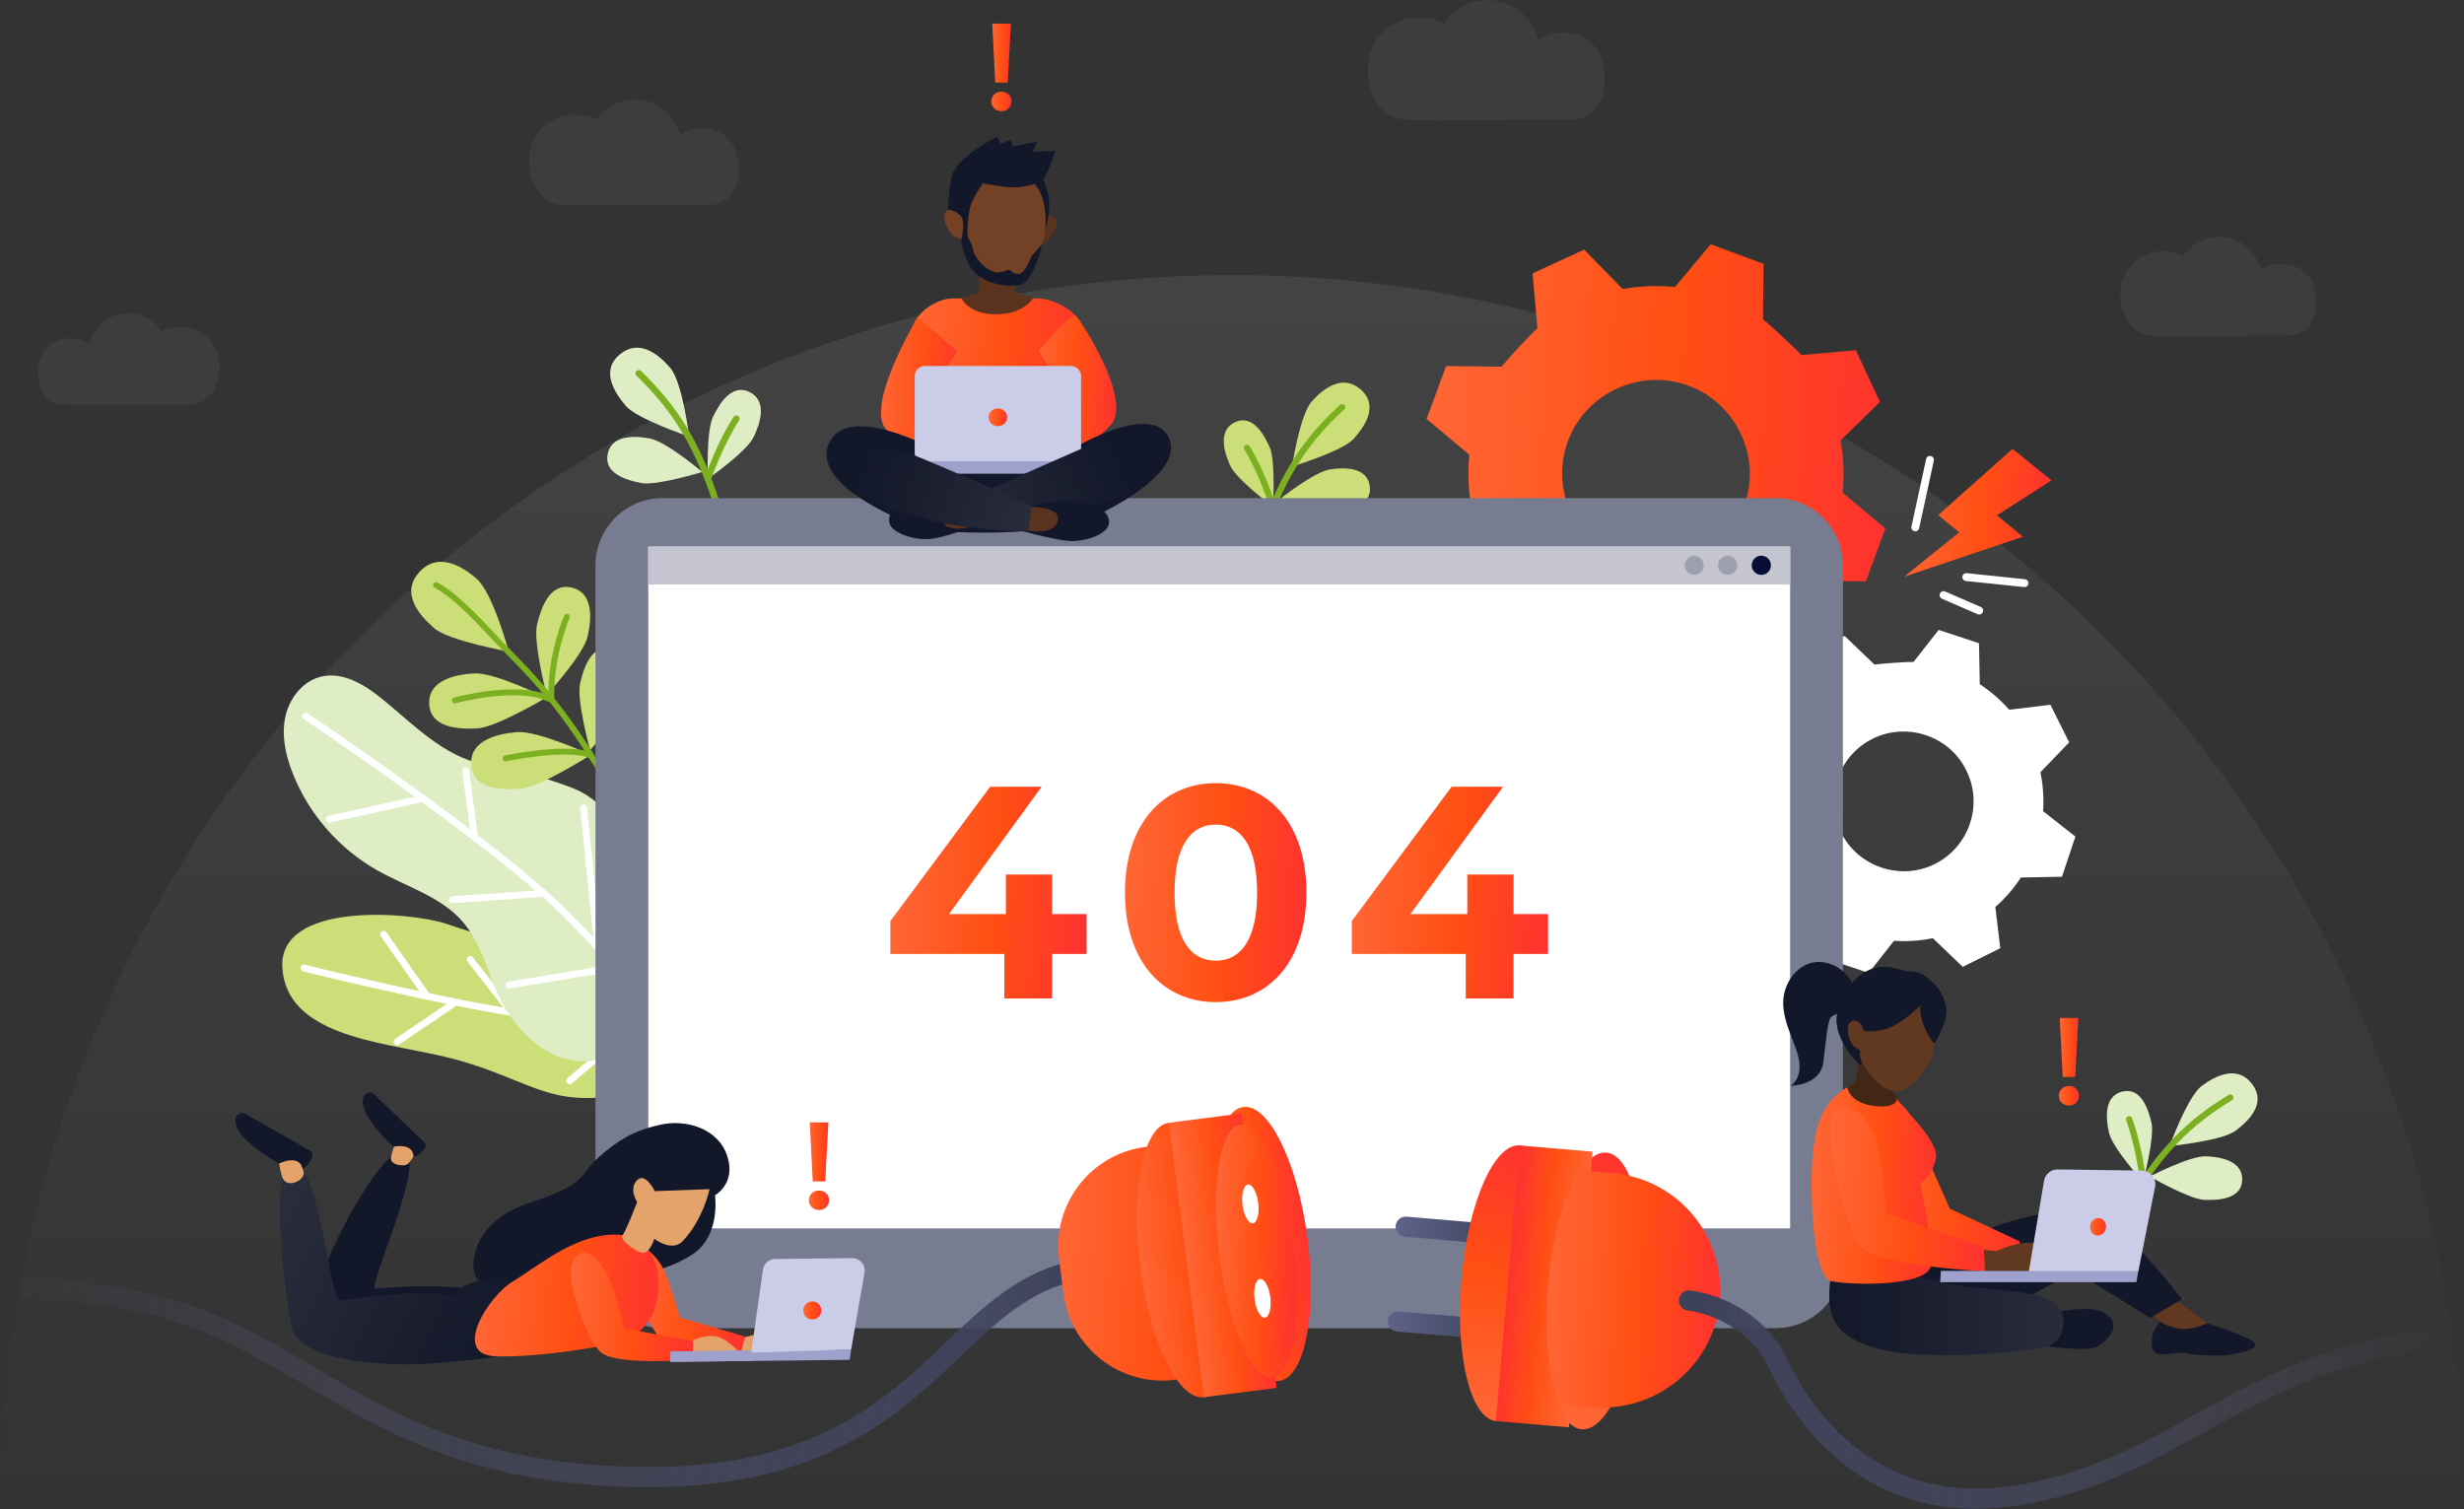 <svg width="1290" height="790" viewBox="0 0 1290 790" fill="none" xmlns="http://www.w3.org/2000/svg">
<rect x="0" y="0" width="1290" height="790" fill="#333333" stroke="none"/>
<path opacity="0.08" d="M1290 789C1290 617.935 1222.04 453.877 1101.08 332.916C980.123 211.955 816.065 144 645 144C473.935 144 309.877 211.955 188.916 332.916C67.955 453.877 2.583e-05 617.935 0 789L645 789H1290Z" fill="url(#paint0_linear_2293_3437)"/>
<path d="M297.938 574.277C277.612 571.673 262.338 559.765 230.06 552.569C197.781 545.373 150.132 541.729 147.822 506.746C145.512 471.762 214.761 477.289 233.801 483.667C248.599 488.621 265.337 494.309 280.938 493.87C297.063 493.414 308.697 486.182 324.717 484.32C345.708 481.877 368.073 488.274 372.576 517.235C377.079 546.195 352.763 561.059 346.014 564.804C336.315 570.214 318.267 576.885 297.938 574.277Z" fill="#CCDE78"/>
<path d="M314.067 537.028C312.152 536.956 310.237 536.879 308.323 536.786C262.419 534.634 159.694 508.773 158.662 508.515C158.425 508.464 158.201 508.365 158.003 508.226C157.805 508.086 157.637 507.907 157.509 507.701C157.381 507.495 157.296 507.265 157.259 507.026C157.222 506.786 157.234 506.541 157.294 506.306C157.353 506.071 157.46 505.85 157.606 505.657C157.753 505.464 157.937 505.303 158.148 505.182C158.358 505.062 158.591 504.985 158.831 504.957C159.072 504.928 159.316 504.948 159.549 505.016C160.577 505.274 262.951 531.042 308.488 533.178C354.142 535.311 399.449 532.118 399.9 532.086C400.137 532.069 400.375 532.098 400.6 532.173C400.825 532.248 401.034 532.366 401.213 532.521C401.393 532.676 401.54 532.865 401.646 533.077C401.753 533.289 401.816 533.52 401.833 533.757C401.851 533.993 401.821 534.231 401.746 534.456C401.672 534.682 401.553 534.89 401.398 535.069C401.243 535.249 401.054 535.396 400.842 535.502C400.63 535.609 400.399 535.673 400.162 535.69C399.727 535.714 357.879 538.673 314.067 537.028Z" fill="white"/>
<path d="M223.076 522.854C222.797 522.845 222.523 522.77 222.278 522.637C222.032 522.503 221.821 522.314 221.661 522.084L199.356 490.125C199.221 489.93 199.124 489.711 199.073 489.479C199.022 489.247 199.018 489.008 199.059 488.774C199.101 488.541 199.188 488.317 199.316 488.118C199.443 487.918 199.609 487.745 199.804 487.609C199.998 487.473 200.218 487.377 200.45 487.326C200.681 487.275 200.921 487.27 201.154 487.312C201.388 487.353 201.611 487.441 201.811 487.568C202.011 487.696 202.184 487.862 202.319 488.057L224.624 520.016C224.898 520.41 225.004 520.895 224.92 521.367C224.836 521.838 224.569 522.257 224.177 522.532C223.855 522.757 223.469 522.871 223.076 522.854Z" fill="white"/>
<path d="M268.025 532.118C267.762 532.109 267.504 532.043 267.27 531.923C267.036 531.803 266.831 531.633 266.67 531.425L244.752 503.432C244.457 503.055 244.323 502.576 244.38 502.1C244.438 501.625 244.682 501.192 245.059 500.896C245.435 500.601 245.914 500.467 246.39 500.524C246.865 500.582 247.299 500.826 247.594 501.203L269.512 529.2C269.658 529.386 269.766 529.6 269.83 529.829C269.893 530.057 269.911 530.296 269.882 530.532C269.853 530.767 269.778 530.995 269.662 531.201C269.545 531.408 269.389 531.589 269.202 531.735C268.868 531.999 268.45 532.135 268.025 532.118Z" fill="white"/>
<path d="M298.206 567.589C297.842 567.575 297.491 567.452 297.199 567.235C296.907 567.019 296.687 566.719 296.568 566.375C296.449 566.031 296.437 565.66 296.533 565.309C296.628 564.958 296.828 564.644 297.105 564.408L333.475 533.489C333.84 533.179 334.313 533.026 334.791 533.065C335.268 533.104 335.711 533.331 336.021 533.696C336.331 534.061 336.483 534.535 336.444 535.012C336.405 535.49 336.178 535.932 335.813 536.242L299.443 567.158C299.1 567.452 298.658 567.606 298.206 567.589Z" fill="white"/>
<path d="M207.823 547.199C207.443 547.185 207.077 547.05 206.778 546.816C206.479 546.581 206.261 546.258 206.156 545.893C206.051 545.528 206.064 545.138 206.193 544.781C206.323 544.423 206.561 544.115 206.876 543.902L236.368 523.874C236.564 523.722 236.788 523.612 237.028 523.55C237.267 523.488 237.517 523.476 237.762 523.515C238.006 523.554 238.24 523.643 238.449 523.776C238.658 523.909 238.837 524.084 238.975 524.289C239.114 524.494 239.208 524.725 239.254 524.969C239.299 525.212 239.294 525.462 239.238 525.704C239.183 525.945 239.078 526.172 238.931 526.371C238.784 526.57 238.598 526.737 238.384 526.861L208.891 546.889C208.577 547.102 208.203 547.211 207.823 547.199Z" fill="white"/>
<path d="M334.872 536.71C334.58 536.698 334.295 536.616 334.042 536.47C333.789 536.325 333.574 536.121 333.416 535.875L306.375 493.664C306.116 493.26 306.029 492.771 306.132 492.303C306.235 491.835 306.519 491.427 306.923 491.169C307.326 490.911 307.816 490.823 308.284 490.926C308.752 491.029 309.16 491.313 309.418 491.717L336.468 533.928C336.645 534.206 336.743 534.527 336.751 534.857C336.759 535.187 336.677 535.512 336.513 535.798C336.35 536.085 336.111 536.321 335.823 536.481C335.535 536.642 335.209 536.721 334.88 536.71H334.872Z" fill="white"/>
<path d="M329.886 447.091C324.79 432.175 314.499 418.231 299.781 412.575C280.507 405.174 272.84 404.368 252.651 400.079C232.193 395.705 216.733 379.588 200.563 366.309C191.292 358.678 179.653 351.393 167.975 354.272C158.264 356.646 151.269 365.877 149.298 375.677C147.327 385.477 149.621 395.685 153.301 404.981C161.843 426.34 177.376 444.171 197.363 455.561C212.782 464.284 231.04 469.356 242.513 482.848C254.369 496.796 256.36 516.84 266.954 531.771C280.834 551.339 303.215 565.352 331.051 547.155C358.887 528.958 352.981 497.167 351.022 488.617C348.228 476.31 334.058 459.31 329.886 447.091Z" fill="url(#paint1_linear_2293_3437)"/>
<path d="M365.901 559.458C365.637 559.449 365.379 559.381 365.144 559.261C364.909 559.14 364.704 558.97 364.542 558.761C364.224 558.358 332.478 517.642 296.011 480.78C259.544 443.918 160.122 377.145 159.122 376.48C158.917 376.351 158.74 376.182 158.602 375.984C158.464 375.786 158.367 375.561 158.316 375.325C158.266 375.088 158.264 374.844 158.31 374.606C158.357 374.369 158.45 374.143 158.585 373.943C158.72 373.742 158.894 373.57 159.097 373.438C159.299 373.306 159.526 373.216 159.764 373.173C160.002 373.131 160.247 373.136 160.482 373.19C160.718 373.243 160.941 373.343 161.137 373.484C162.141 374.154 261.943 441.173 298.603 478.249C335.263 515.324 367.082 556.144 367.4 556.552C367.61 556.823 367.738 557.149 367.77 557.491C367.801 557.832 367.735 558.176 367.578 558.482C367.422 558.787 367.182 559.042 366.887 559.216C366.591 559.391 366.252 559.477 365.909 559.466L365.901 559.458Z" fill="white"/>
<path d="M172.405 430.644C171.966 430.627 171.549 430.451 171.23 430.149C170.912 429.846 170.715 429.439 170.675 429.001C170.636 428.564 170.757 428.128 171.016 427.773C171.275 427.419 171.654 427.171 172.082 427.076L220.417 416.393C220.648 416.342 220.888 416.336 221.122 416.378C221.355 416.419 221.578 416.506 221.778 416.633C221.979 416.761 222.152 416.926 222.288 417.121C222.424 417.315 222.52 417.534 222.572 417.766C222.623 417.997 222.628 418.237 222.587 418.47C222.546 418.704 222.459 418.927 222.331 419.127C222.204 419.327 222.038 419.5 221.844 419.637C221.65 419.773 221.431 419.869 221.199 419.92L172.864 430.599C172.714 430.633 172.559 430.648 172.405 430.644Z" fill="white"/>
<path d="M236.782 472.851C236.301 472.858 235.837 472.673 235.491 472.338C235.146 472.003 234.949 471.544 234.942 471.063C234.935 470.582 235.119 470.118 235.454 469.773C235.79 469.427 236.248 469.23 236.729 469.223L284.701 465.925C285.179 465.892 285.651 466.05 286.012 466.365C286.373 466.679 286.595 467.124 286.628 467.602C286.661 468.08 286.503 468.551 286.189 468.913C285.874 469.274 285.429 469.496 284.951 469.529L236.979 472.827L236.782 472.851Z" fill="white"/>
<path d="M312.801 497.054C312.367 497.038 311.953 496.867 311.636 496.57C311.318 496.274 311.118 495.874 311.072 495.442L303.731 423.02C303.699 422.553 303.85 422.091 304.152 421.732C304.455 421.374 304.885 421.147 305.351 421.1C305.818 421.053 306.284 421.189 306.652 421.48C307.02 421.77 307.26 422.193 307.323 422.658L314.668 495.079C314.715 495.555 314.572 496.03 314.27 496.401C313.968 496.772 313.531 497.008 313.055 497.058C312.97 497.063 312.886 497.062 312.801 497.054Z" fill="white"/>
<path d="M248.416 439.903C247.992 439.887 247.587 439.722 247.273 439.436C246.959 439.151 246.755 438.764 246.699 438.343L241.962 403.812C241.897 403.337 242.024 402.856 242.314 402.474C242.604 402.093 243.033 401.842 243.508 401.778C243.983 401.713 244.464 401.84 244.845 402.13C245.226 402.42 245.477 402.849 245.542 403.324L250.274 437.855C250.335 438.327 250.207 438.804 249.918 439.181C249.628 439.559 249.202 439.807 248.73 439.871C248.627 439.892 248.521 439.903 248.416 439.903Z" fill="white"/>
<path d="M266.466 517.489C266.018 517.473 265.592 517.292 265.27 516.979C264.948 516.666 264.754 516.245 264.726 515.797C264.698 515.349 264.838 514.907 265.117 514.557C265.397 514.206 265.798 513.972 266.241 513.901L322.4 504.673C322.868 504.606 323.343 504.726 323.724 505.005C324.105 505.285 324.362 505.702 324.438 506.169C324.515 506.635 324.405 507.113 324.133 507.5C323.862 507.886 323.449 508.151 322.985 508.237L266.829 517.469C266.709 517.487 266.588 517.494 266.466 517.489Z" fill="white"/>
<path d="M360.795 228.533C360.795 228.533 357.324 200.157 350.947 192.655C344.569 185.152 334.35 177.187 324.341 185.681C314.331 194.174 321.724 205.551 327.614 212.476C333.504 219.402 360.795 228.533 360.795 228.533Z" fill="#DFEDC5"/>
<path d="M367.65 247.077C367.65 247.077 348.86 231.157 340.185 229.545C331.51 227.932 319.964 227.86 318.102 237.869C316.239 247.879 327.837 251.414 335.839 252.902C343.841 254.389 367.65 247.077 367.65 247.077Z" fill="#DFEDC5"/>
<path d="M370.578 250.656C370.578 250.656 390.822 236.636 394.628 228.674C398.433 220.712 401.513 209.586 392.314 205.188C383.115 200.79 376.709 211.077 373.198 218.426C369.687 225.775 370.578 250.656 370.578 250.656Z" fill="#DFEDC5"/>
<path d="M380.046 284.116C379.704 284.069 379.384 283.919 379.129 283.687C378.873 283.454 378.694 283.15 378.615 282.814C366.755 232.794 348.945 212.113 333.183 196.654C333.022 196.495 332.894 196.306 332.807 196.098C332.719 195.89 332.673 195.666 332.672 195.44C332.671 195.214 332.714 194.99 332.799 194.781C332.884 194.572 333.01 194.381 333.169 194.221C333.328 194.06 333.516 193.932 333.725 193.845C333.933 193.757 334.156 193.711 334.382 193.71C334.608 193.709 334.832 193.752 335.041 193.837C335.251 193.922 335.441 194.048 335.602 194.207C351.706 210.001 369.899 231.113 381.961 282.019C382.065 282.462 381.99 282.929 381.751 283.316C381.512 283.704 381.13 283.981 380.687 284.087C380.477 284.136 380.26 284.145 380.046 284.116Z" fill="#7DB020"/>
<path d="M370.343 252.353C370.229 252.339 370.117 252.312 370.008 252.273C369.796 252.198 369.601 252.083 369.433 251.932C369.266 251.782 369.129 251.6 369.032 251.398C368.935 251.195 368.878 250.975 368.866 250.75C368.854 250.525 368.886 250.3 368.96 250.088C375.745 230.798 383.743 218.725 384.082 218.217C384.207 218.03 384.368 217.869 384.555 217.744C384.742 217.619 384.952 217.532 385.173 217.488C385.394 217.445 385.621 217.445 385.842 217.489C386.063 217.533 386.273 217.62 386.46 217.745C386.647 217.87 386.808 218.031 386.933 218.219C387.058 218.406 387.145 218.616 387.188 218.837C387.232 219.058 387.232 219.285 387.188 219.506C387.144 219.727 387.057 219.936 386.932 220.124C386.851 220.245 378.829 232.375 372.197 251.225C372.066 251.598 371.809 251.914 371.471 252.119C371.133 252.325 370.735 252.408 370.343 252.353Z" fill="#7DB020"/>
<path d="M676.414 244.255C676.414 244.255 680.51 217.092 686.839 210.058C693.168 203.023 703.194 195.646 712.562 204.079C721.931 212.513 714.542 223.232 708.7 229.726C702.859 236.22 676.414 244.255 676.414 244.255Z" fill="#CCDE78"/>
<path d="M669.312 261.871C669.312 261.871 687.788 247.089 696.165 245.774C704.542 244.46 715.632 244.702 717.127 254.365C718.623 264.028 707.416 267.112 699.684 268.325C691.952 269.539 669.312 261.871 669.312 261.871Z" fill="#CCDE78"/>
<path d="M666.416 265.217C666.416 265.217 647.348 251.205 643.909 243.448C640.47 235.692 637.826 224.925 646.767 220.954C655.709 216.983 661.594 227.037 664.755 234.177C667.915 241.316 666.416 265.217 666.416 265.217Z" fill="#CCDE78"/>
<path d="M656.422 297.1C656.751 297.063 657.062 296.928 657.313 296.713C657.565 296.497 657.746 296.211 657.833 295.891C670.572 248.173 688.232 228.791 703.789 214.367C703.948 214.22 704.076 214.043 704.167 213.846C704.257 213.649 704.308 213.437 704.316 213.22C704.324 213.004 704.29 212.788 704.215 212.585C704.139 212.382 704.025 212.196 703.878 212.037C703.731 211.878 703.554 211.75 703.357 211.659C703.16 211.569 702.947 211.518 702.731 211.51C702.515 211.502 702.299 211.536 702.096 211.611C701.893 211.687 701.707 211.801 701.548 211.948C685.652 226.686 667.613 246.472 654.648 295.044C654.58 295.303 654.576 295.575 654.636 295.836C654.696 296.097 654.819 296.339 654.993 296.542C655.168 296.745 655.389 296.903 655.638 297.001C655.887 297.1 656.156 297.137 656.422 297.108V297.1Z" fill="#7DB020"/>
<path d="M666.595 266.854C666.705 266.841 666.813 266.818 666.918 266.785C667.124 266.719 667.315 266.613 667.48 266.474C667.645 266.334 667.781 266.163 667.88 265.97C667.979 265.778 668.039 265.567 668.056 265.352C668.074 265.136 668.049 264.919 667.982 264.713C661.988 246.004 654.631 234.193 654.32 233.697C654.21 233.504 654.061 233.336 653.884 233.203C653.707 233.069 653.504 232.972 653.289 232.919C653.074 232.865 652.85 232.856 652.63 232.891C652.411 232.926 652.201 233.005 652.013 233.123C651.826 233.241 651.663 233.396 651.537 233.578C651.41 233.76 651.322 233.966 651.277 234.184C651.231 234.401 651.231 234.625 651.274 234.843C651.318 235.061 651.405 235.267 651.531 235.45C651.603 235.567 658.984 247.435 664.834 265.717C664.95 266.081 665.189 266.394 665.511 266.601C665.832 266.809 666.215 266.898 666.595 266.854Z" fill="#7DB020"/>
<path d="M1135.88 600.009C1135.88 600.009 1145.15 574.156 1152.73 568.48C1160.3 562.804 1171.56 557.511 1179.12 567.597C1186.68 577.683 1177.35 586.774 1170.36 592.011C1163.37 597.247 1135.88 600.009 1135.88 600.009Z" fill="#DFEDC5"/>
<path d="M1125.49 615.936C1125.49 615.936 1146.48 605.015 1154.95 605.346C1163.42 605.676 1174.25 608.067 1173.87 617.843C1173.49 627.619 1161.87 628.465 1154.05 628.159C1146.23 627.852 1125.49 615.936 1125.49 615.936Z" fill="#DFEDC5"/>
<path d="M1122 618.653C1122 618.653 1106.01 601.21 1104.13 592.942C1102.26 584.673 1101.75 573.592 1111.29 571.431C1120.83 569.27 1124.66 580.263 1126.4 587.894C1128.13 595.526 1122 618.653 1122 618.653Z" fill="#DFEDC5"/>
<path d="M1106.01 647.992C1106.34 648.02 1106.67 647.948 1106.96 647.784C1107.25 647.621 1107.48 647.375 1107.62 647.077C1129.37 602.734 1150.45 587.137 1168.5 575.998C1168.87 575.769 1169.14 575.4 1169.24 574.974C1169.34 574.547 1169.27 574.097 1169.04 573.723C1168.81 573.348 1168.44 573.081 1168.02 572.978C1167.59 572.876 1167.14 572.947 1166.77 573.176C1148.32 584.553 1126.79 600.472 1104.65 645.61C1104.54 645.851 1104.48 646.117 1104.49 646.385C1104.49 646.653 1104.57 646.915 1104.7 647.148C1104.83 647.382 1105.02 647.579 1105.24 647.723C1105.47 647.868 1105.73 647.955 1106 647.976L1106.01 647.992Z" fill="#7DB020"/>
<path d="M1121.86 620.294C1121.97 620.304 1122.08 620.304 1122.19 620.294C1122.62 620.243 1123.02 620.022 1123.29 619.68C1123.56 619.338 1123.69 618.902 1123.64 618.468C1121.38 598.952 1116.45 585.935 1116.24 585.411C1116.17 585.201 1116.05 585.007 1115.91 584.841C1115.76 584.676 1115.58 584.541 1115.38 584.447C1115.18 584.352 1114.96 584.3 1114.74 584.292C1114.51 584.284 1114.29 584.32 1114.09 584.4C1113.88 584.48 1113.69 584.6 1113.53 584.755C1113.37 584.91 1113.24 585.095 1113.16 585.3C1113.07 585.504 1113.03 585.724 1113.03 585.947C1113.03 586.169 1113.07 586.388 1113.16 586.592C1113.21 586.721 1118.15 599.791 1120.36 618.867C1120.41 619.24 1120.59 619.585 1120.86 619.845C1121.13 620.104 1121.48 620.263 1121.86 620.294Z" fill="#7DB020"/>
<path d="M266.395 341.126C266.395 341.126 257.97 310.403 249.718 303.167C241.466 295.931 228.917 288.804 219.278 299.793C209.639 310.782 219.617 322.122 227.232 328.818C234.847 335.514 266.395 341.126 266.395 341.126Z" fill="#CCDE78"/>
<path d="M285.815 365.277C285.815 365.277 259.055 351.925 248.356 352.526C237.657 353.127 224.02 356.376 224.717 368.719C225.415 381.063 240.104 381.89 249.981 381.329C259.858 380.769 285.815 365.277 285.815 365.277Z" fill="#CCDE78"/>
<path d="M286.168 363.773C286.168 363.773 305.332 343.113 307.622 333.277C309.912 323.441 310.589 310.246 299.241 307.602C287.893 304.957 283.253 318.035 281.141 327.113C279.028 336.191 286.168 363.773 286.168 363.773Z" fill="#CCDE78"/>
<path d="M309.327 395.181C309.327 395.181 281.439 382.321 270.478 383.28C259.517 384.24 245.617 387.997 246.713 400.667C247.81 413.337 262.927 413.696 273.046 412.813C283.164 411.93 309.327 395.181 309.327 395.181Z" fill="#CCDE78"/>
<path d="M308.943 392.665C308.943 392.665 326.774 372.852 328.797 363.519C330.821 354.187 331.277 341.698 320.505 339.364C309.734 337.03 305.537 349.442 303.671 358.069C301.804 366.696 308.943 392.665 308.943 392.665Z" fill="#CCDE78"/>
<path d="M322.5 419.529C322.24 419.512 321.989 419.429 321.769 419.288C321.55 419.147 321.37 418.953 321.247 418.723C297.446 375.339 278.761 356.323 265.116 342.432C262.697 339.981 260.435 337.667 258.347 335.433C244.52 320.631 235.962 312.274 227.569 307.662C227.21 307.465 226.945 307.134 226.831 306.742C226.717 306.35 226.763 305.928 226.96 305.57C227.157 305.212 227.488 304.946 227.88 304.832C228.272 304.718 228.694 304.764 229.052 304.961C237.812 309.774 246.548 318.288 260.601 333.329C262.661 335.538 264.918 337.836 267.313 340.271C281.083 354.288 299.946 373.484 323.964 417.268C324.061 417.445 324.123 417.64 324.145 417.841C324.167 418.042 324.15 418.246 324.093 418.44C324.037 418.634 323.942 418.816 323.816 418.973C323.689 419.131 323.533 419.263 323.355 419.36C323.093 419.499 322.796 419.557 322.5 419.529Z" fill="#7DB020"/>
<path d="M288.549 367.683C288.166 367.658 287.807 367.49 287.542 367.213C287.276 366.937 287.124 366.571 287.114 366.188C286.461 342.698 295.035 323.053 295.402 322.247C295.484 322.062 295.602 321.895 295.748 321.755C295.895 321.615 296.068 321.506 296.257 321.433C296.446 321.36 296.648 321.325 296.85 321.329C297.053 321.334 297.252 321.379 297.438 321.461C297.623 321.543 297.79 321.661 297.93 321.808C298.07 321.954 298.179 322.127 298.252 322.316C298.325 322.505 298.36 322.707 298.355 322.909C298.351 323.112 298.306 323.312 298.224 323.497C298.135 323.69 289.565 343.331 290.198 366.099C290.207 366.508 290.055 366.904 289.774 367.2C289.493 367.497 289.106 367.671 288.698 367.683H288.549Z" fill="#7DB020"/>
<path d="M238.066 368.212C237.702 368.188 237.358 368.036 237.095 367.783C236.833 367.529 236.669 367.191 236.633 366.828C236.596 366.465 236.69 366.101 236.897 365.801C237.104 365.5 237.411 365.283 237.764 365.188C239.13 364.813 271.4 356.186 288.041 364.45C288.398 364.637 288.668 364.956 288.793 365.34C288.917 365.723 288.886 366.14 288.707 366.501C288.528 366.861 288.214 367.138 287.833 367.27C287.452 367.402 287.035 367.38 286.671 367.208C271.078 359.464 238.892 368.07 238.574 368.159C238.408 368.204 238.237 368.222 238.066 368.212Z" fill="#7DB020"/>
<path d="M264.644 398.535C264.27 398.513 263.916 398.356 263.65 398.093C263.383 397.83 263.221 397.479 263.195 397.105C263.169 396.731 263.28 396.361 263.507 396.063C263.735 395.765 264.063 395.56 264.43 395.487C265.801 395.205 298.147 388.561 310.028 394.237C310.212 394.323 310.378 394.445 310.515 394.595C310.653 394.746 310.759 394.922 310.828 395.114C310.896 395.305 310.926 395.509 310.916 395.712C310.906 395.916 310.855 396.115 310.767 396.299C310.679 396.483 310.555 396.647 310.403 396.783C310.251 396.918 310.074 397.022 309.882 397.089C309.689 397.156 309.485 397.183 309.282 397.171C309.079 397.158 308.88 397.105 308.697 397.015C297.752 391.774 265.385 398.438 265.059 398.506C264.922 398.534 264.783 398.543 264.644 398.535Z" fill="#7DB020"/>
<path d="M1053.62 234.971L1074.02 251.475L1045.49 269.789L1059.08 280.983L996.871 301.93L1025.75 278.722L1014.75 269.668L1053.62 234.971Z" fill="url(#paint2_linear_2293_3437)"/>
<path d="M1036.34 321.727C1036.01 321.748 1035.69 321.691 1035.39 321.562L1016.72 313.451C1016.22 313.233 1015.83 312.825 1015.63 312.316C1015.43 311.807 1015.44 311.239 1015.66 310.738C1015.87 310.237 1016.28 309.842 1016.79 309.642C1017.3 309.442 1017.87 309.452 1018.37 309.67L1037.03 317.777C1037.46 317.962 1037.81 318.285 1038.02 318.693C1038.24 319.101 1038.32 319.57 1038.24 320.026C1038.16 320.482 1037.93 320.897 1037.58 321.206C1037.24 321.514 1036.8 321.698 1036.34 321.727Z" fill="white"/>
<path d="M1060.05 307.348C1059.94 307.356 1059.82 307.356 1059.71 307.348L1029.12 304.155C1028.6 304.079 1028.12 303.803 1027.79 303.385C1027.47 302.967 1027.31 302.439 1027.37 301.911C1027.42 301.382 1027.67 300.894 1028.07 300.548C1028.48 300.202 1029 300.024 1029.53 300.051L1060.11 303.244C1060.63 303.299 1061.1 303.545 1061.44 303.932C1061.79 304.32 1061.97 304.822 1061.96 305.339C1061.95 305.855 1061.74 306.349 1061.39 306.723C1061.03 307.096 1060.55 307.322 1060.03 307.356L1060.05 307.348Z" fill="white"/>
<path d="M1002.86 278.149C1002.54 278.172 1002.22 278.119 1001.93 277.996C1001.63 277.873 1001.37 277.682 1001.16 277.44C1000.96 277.198 1000.81 276.91 1000.73 276.6C1000.65 276.29 1000.65 275.966 1000.72 275.654L1008.38 240.393C1008.43 240.119 1008.53 239.859 1008.68 239.626C1008.83 239.394 1009.03 239.194 1009.26 239.04C1009.49 238.885 1009.75 238.779 1010.02 238.727C1010.3 238.675 1010.58 238.678 1010.85 238.737C1011.12 238.796 1011.37 238.909 1011.6 239.069C1011.83 239.23 1012.02 239.434 1012.17 239.67C1012.31 239.907 1012.41 240.17 1012.45 240.444C1012.49 240.719 1012.48 240.999 1012.41 241.268L1004.75 276.529C1004.65 276.968 1004.42 277.363 1004.08 277.656C1003.74 277.949 1003.31 278.122 1002.86 278.149Z" fill="white"/>
<path d="M1083.29 388.63L1068.24 404.295C1069.62 410.992 1070.08 417.843 1069.63 424.665L1086.56 437.968C1084.21 445.007 1081.91 451.864 1079.52 458.983L1058.02 459.406C1054.28 465.124 1049.78 470.309 1044.64 474.822C1045.5 481.957 1046.36 489.129 1047.23 496.381L1027.57 506.181L1011.92 491.165C1005.23 492.53 998.378 492.988 991.559 492.527L978.365 509.342L957.237 502.295C957.104 495.466 956.963 488.238 956.834 480.929C951.12 477.19 945.94 472.693 941.435 467.562L919.831 470.142L910.023 450.473L925.035 434.848C924.471 431.393 923.544 417.864 923.649 414.414L906.762 401.171C909.116 394.132 911.414 387.275 913.8 380.14L935.259 379.737C939.025 374.029 943.534 368.848 948.667 364.329C947.808 357.186 946.945 350.014 946.074 342.762L965.759 332.946L981.352 347.918C984.738 347.43 998.255 346.435 1001.8 346.552L1014.96 329.774L1036.08 336.736C1036.22 343.673 1036.36 350.901 1036.49 358.198C1042.2 361.936 1047.38 366.431 1051.89 371.562L1073.49 368.977L1083.29 388.63ZM1029.45 403.38C1020.69 385.24 998.452 377.903 980.554 386.663C962.413 395.531 954.927 417.756 963.804 435.747C972.681 453.739 994.804 461.229 1012.74 452.444C1030.91 443.543 1038.45 421.247 1029.45 403.38Z" fill="white"/>
<path d="M976.846 304.34L947.684 304.014C942.398 311.515 936.125 318.271 929.035 324.098L931.603 352.873L904.594 365.301C898.144 358.698 891.355 351.756 884.413 344.653C875.378 346.244 866.17 346.607 857.037 345.733L838.332 368.083L810.634 357.843C810.738 348.281 810.843 338.602 810.952 328.742C803.462 323.446 796.719 317.167 790.905 310.073L762.327 312.621C758.143 303.542 754.043 294.657 749.806 285.47L770.317 265.435C768.727 256.409 768.366 247.209 769.245 238.087L746.863 219.325C750.29 210.053 753.656 200.951 757.091 191.651L786.176 191.977C789.038 188.248 801.418 174.909 804.893 171.821C804.026 162.146 803.164 152.471 802.329 143.131L829.371 130.686L849.507 151.29C858.551 149.73 867.763 149.379 876.899 150.246L895.616 127.889L923.311 138.128C923.206 147.69 923.1 157.365 922.993 167.153C926.584 170.023 939.976 182.331 943.125 185.91L971.634 183.367L984.231 210.424L963.612 230.548C965.206 239.575 965.57 248.776 964.692 257.9L987.073 276.658L976.846 304.34ZM912.935 265.237C922.61 240.002 909.367 211.497 884.349 202.035C859.025 192.461 830.383 205.543 820.938 230.758C811.492 255.973 824.505 284.507 849.559 293.976C874.988 303.566 903.731 290.457 912.935 265.217V265.237Z" fill="url(#paint3_linear_2293_3437)"/>
<path d="M929.66 260.775H346.922C327.502 260.775 311.758 276.518 311.758 295.939V660.151C311.758 679.572 327.502 695.315 346.922 695.315H929.66C949.081 695.315 964.824 679.572 964.824 660.151V295.939C964.824 276.518 949.081 260.775 929.66 260.775Z" fill="#777C90"/>
<path d="M937.193 286.18H339.387V643.094H937.193V286.18Z" fill="white"/>
<path d="M647.722 678.364H628.876C626.965 678.358 625.134 677.597 623.782 676.246C622.431 674.894 621.669 673.063 621.664 671.152C621.669 669.241 622.431 667.41 623.782 666.06C625.134 664.709 626.965 663.948 628.876 663.944H647.734C649.645 663.948 651.476 664.709 652.828 666.06C654.179 667.41 654.941 669.241 654.946 671.152C654.941 673.065 654.178 674.898 652.824 676.25C651.47 677.602 649.635 678.362 647.722 678.364Z" fill="#9EA1AD"/>
<path d="M937.193 286.18H339.387V305.989H937.193V286.18Z" fill="#C5C5D1"/>
<path d="M927.147 295.939C927.147 296.933 926.853 297.904 926.301 298.73C925.749 299.556 924.965 300.2 924.047 300.58C923.129 300.96 922.119 301.06 921.145 300.866C920.17 300.672 919.275 300.194 918.573 299.491C917.87 298.789 917.392 297.894 917.198 296.919C917.004 295.945 917.104 294.935 917.484 294.017C917.864 293.099 918.508 292.315 919.334 291.763C920.16 291.211 921.131 290.916 922.124 290.916C923.457 290.916 924.734 291.446 925.676 292.388C926.618 293.33 927.147 294.607 927.147 295.939Z" fill="#050D36"/>
<path d="M909.566 295.939C909.566 296.934 909.272 297.906 908.72 298.734C908.168 299.561 907.383 300.206 906.464 300.587C905.546 300.968 904.534 301.068 903.559 300.874C902.583 300.68 901.687 300.201 900.984 299.498C900.281 298.795 899.802 297.899 899.608 296.923C899.414 295.948 899.514 294.936 899.895 294.018C900.276 293.099 900.921 292.314 901.748 291.762C902.576 291.21 903.548 290.916 904.543 290.916C905.875 290.916 907.153 291.446 908.095 292.388C909.037 293.33 909.566 294.607 909.566 295.939Z" fill="#9EA1AD"/>
<path d="M891.983 295.939C891.983 296.933 891.689 297.904 891.137 298.73C890.585 299.556 889.8 300.2 888.883 300.58C887.965 300.96 886.955 301.06 885.98 300.866C885.006 300.672 884.111 300.194 883.409 299.491C882.706 298.789 882.228 297.894 882.034 296.919C881.84 295.945 881.94 294.935 882.32 294.017C882.7 293.099 883.344 292.315 884.17 291.763C884.996 291.211 885.967 290.916 886.96 290.916C888.293 290.916 889.57 291.446 890.512 292.388C891.454 293.33 891.983 294.607 891.983 295.939Z" fill="#9EA1AD"/>
<path opacity="0.05" d="M1110 154.083C1110 140.921 1120.1 131.508 1132.57 131.508C1136.18 131.505 1139.74 132.37 1142.94 134.032C1145.39 130.377 1148.84 127.514 1152.89 125.796C1156.94 124.077 1161.4 123.578 1165.72 124.359C1170.05 125.14 1174.05 127.167 1177.24 130.191C1180.43 133.216 1182.67 137.106 1183.68 141.385C1186.76 139.235 1190.41 138.084 1194.16 138.087C1204.29 138.087 1212.5 144.67 1212.5 157.84C1212.5 171.01 1205.4 175.666 1196.73 175.666C1196.73 175.666 1128.08 176.299 1126 175.666C1117.88 175.3 1110 167.245 1110 154.083Z" fill="white"/>
<path opacity="0.05" d="M716 36.456C716 20.504 728.243 9.112 743.348 9.112C747.721 9.108 752.032 10.157 755.913 12.172C758.871 7.738 763.059 4.265 767.964 2.18C772.869 0.095 778.276 -0.512 783.521 0.435C788.765 1.381 793.619 3.839 797.486 7.507C801.352 11.175 804.063 15.893 805.284 21.081C809.003 18.476 813.434 17.081 817.974 17.086C830.242 17.086 840.191 25.064 840.191 41.011C840.191 56.959 831.584 62.615 821.103 62.615C821.103 62.615 737.914 63.385 735.39 62.615C725.562 62.167 716 52.407 716 36.456Z" fill="white"/>
<path opacity="0.05" d="M277 84.213C277 70.104 287.816 60.058 301.159 60.058C305.024 60.054 308.832 60.982 312.261 62.763C314.872 58.843 318.572 55.773 322.906 53.929C327.24 52.085 332.018 51.548 336.653 52.384C341.288 53.22 345.577 55.393 348.993 58.635C352.409 61.877 354.803 66.047 355.879 70.632C359.165 68.331 363.079 67.098 367.09 67.101C377.93 67.101 386.719 74.147 386.719 88.24C386.719 102.334 379.124 107.324 369.84 107.324C369.84 107.324 296.35 108.002 294.121 107.324C285.445 106.929 277 98.302 277 84.213Z" fill="white"/>
<path opacity="0.05" d="M114.984 191.887C114.984 179.688 105.624 170.973 94.07 170.973C90.725 170.97 87.429 171.774 84.46 173.315C82.199 169.923 78.996 167.265 75.245 165.669C71.494 164.073 67.358 163.608 63.346 164.332C59.334 165.056 55.621 166.937 52.664 169.743C49.707 172.55 47.635 176.159 46.703 180.128C43.857 178.138 40.468 177.071 36.996 177.072C27.611 177.072 20 183.176 20 195.374C20 207.573 26.579 211.902 34.613 211.902C34.613 211.902 98.239 212.487 100.169 211.902C107.676 211.552 114.984 204.086 114.984 191.887Z" fill="white"/>
<path d="M1077.87 573.64C1077.87 570.818 1080.11 568.557 1083.21 568.557C1086.25 568.557 1088.43 570.802 1088.43 573.64C1088.43 574.324 1088.3 575.002 1088.04 575.635C1087.78 576.268 1087.4 576.841 1086.91 577.322C1086.43 577.802 1085.85 578.18 1085.21 578.432C1084.58 578.684 1083.9 578.805 1083.21 578.788C1080.11 578.788 1077.87 576.478 1077.87 573.64ZM1078.33 532.924H1088.09L1086.45 563.816H1079.91L1078.33 532.924Z" fill="url(#paint4_linear_2293_3437)"/>
<path d="M423.461 628.336C423.461 625.514 425.702 623.253 428.806 623.253C431.842 623.253 434.019 625.498 434.019 628.336C434.027 629.02 433.898 629.698 433.638 630.331C433.378 630.964 432.993 631.537 432.507 632.018C432.02 632.498 431.442 632.876 430.806 633.128C430.17 633.38 429.49 633.501 428.806 633.484C425.698 633.484 423.461 631.174 423.461 628.336ZM423.921 587.62H433.688L432.039 618.512H425.505L423.921 587.62Z" fill="url(#paint5_linear_2293_3437)"/>
<path d="M519.008 53.073C519.008 50.251 521.253 47.989 524.353 47.989C527.393 47.989 529.57 50.235 529.57 53.073C529.578 53.757 529.448 54.436 529.188 55.069C528.928 55.701 528.543 56.275 528.056 56.756C527.569 57.236 526.99 57.614 526.354 57.866C525.718 58.117 525.037 58.238 524.353 58.221C521.241 58.221 519.008 55.911 519.008 53.073ZM519.471 12.357H529.239L527.59 43.245H521.056L519.471 12.357Z" fill="url(#paint6_linear_2293_3437)"/>
<path d="M564.855 670.132C539.502 675.22 522.353 691.526 502.491 710.416C470.588 740.752 430.904 778.5 340.213 778.545H340.088C250.381 778.545 202.244 750.217 159.758 725.215C132.894 709.405 107.521 694.473 73.945 687.132C46.42 681.101 0 678.626 0 678.626V667.939C0 667.939 47.714 670.551 76.191 676.78C111.404 684.491 137.498 699.846 165.104 716.096C208.452 741.59 253.263 767.966 340.08 767.966H340.185C426.672 767.93 463.082 733.298 495.195 702.749C515.351 683.576 534.423 665.44 562.771 659.772C563.458 659.615 564.17 659.598 564.864 659.721C565.558 659.844 566.22 660.105 566.812 660.488C567.404 660.871 567.913 661.369 568.309 661.952C568.706 662.535 568.981 663.192 569.12 663.883C569.258 664.574 569.257 665.286 569.116 665.977C568.975 666.667 568.698 667.323 568.299 667.905C567.901 668.486 567.391 668.982 566.797 669.363C566.205 669.745 565.541 670.003 564.847 670.124L564.855 670.132Z" fill="url(#paint7_linear_2293_3437)"/>
<path d="M615.17 722.361C586.701 725.989 560.434 705.688 556.793 677.211L554.443 658.836C550.815 630.368 571.116 604.1 599.593 600.46C628.058 596.832 654.329 617.133 657.97 645.61L660.32 663.984C663.948 692.469 643.635 718.733 615.17 722.361Z" fill="url(#paint8_linear_2293_3437)"/>
<path d="M669.726 722.938C683.085 721.184 689.7 687.662 684.5 648.064C679.3 608.467 664.255 577.789 650.896 579.544C637.537 581.298 630.922 614.82 636.122 654.417C641.321 694.014 656.366 724.692 669.726 722.938Z" fill="url(#paint9_linear_2293_3437)"/>
<path d="M630.287 731.47C643.672 729.757 650.409 696.207 645.333 656.533C640.258 616.859 625.293 586.086 611.908 587.798C598.523 589.51 591.786 623.06 596.862 662.734C601.937 702.408 616.902 733.182 630.287 731.47Z" fill="url(#paint10_linear_2293_3437)"/>
<path d="M649.993 582.925L611.91 587.797L630.29 731.473L668.373 726.601L649.993 582.925Z" fill="url(#paint11_linear_2293_3437)"/>
<path d="M677.222 652.499C681.907 689.127 677.005 719.934 666.274 721.305C655.542 722.675 643.045 694.098 638.361 657.47C633.677 620.842 638.583 590.035 649.314 588.664C660.045 587.294 672.538 615.871 677.222 652.499Z" fill="url(#paint12_linear_2293_3437)"/>
<path d="M658.744 629.755C659.461 635.35 658.2 640.123 655.922 640.414C653.644 640.704 651.23 636.382 650.516 630.807C649.803 625.232 651.06 620.439 653.338 620.149C655.616 619.858 658.03 624.16 658.744 629.755Z" fill="white"/>
<path d="M665.064 679.162C665.778 684.757 664.516 689.53 662.242 689.821C659.969 690.111 657.55 685.789 656.836 680.214C656.123 674.639 657.381 669.846 659.658 669.556C661.936 669.265 664.351 673.583 665.064 679.162Z" fill="white"/>
<path d="M785.315 651.689C785.166 651.689 785.012 651.689 784.859 651.689L735.493 647.468C734.801 647.409 734.129 647.215 733.513 646.896C732.897 646.577 732.35 646.14 731.903 645.609C731.456 645.079 731.118 644.465 730.908 643.804C730.698 643.143 730.62 642.447 730.679 641.756C730.738 641.065 730.933 640.392 731.252 639.776C731.571 639.16 732.008 638.613 732.539 638.166C733.069 637.719 733.682 637.381 734.343 637.171C735.004 636.961 735.7 636.884 736.392 636.943L785.762 641.163C787.126 641.27 788.396 641.902 789.303 642.925C790.211 643.949 790.686 645.285 790.628 646.652C790.57 648.019 789.983 649.31 788.992 650.254C788.001 651.197 786.683 651.719 785.315 651.709V651.689Z" fill="url(#paint13_linear_2293_3437)"/>
<path d="M781.074 701.318C780.925 701.318 780.772 701.318 780.619 701.318L731.268 697.081C729.892 696.936 728.627 696.258 727.746 695.191C726.864 694.124 726.437 692.754 726.554 691.375C726.672 689.996 727.326 688.719 728.375 687.817C729.425 686.915 730.786 686.46 732.167 686.551L781.534 690.772C782.897 690.879 784.166 691.51 785.074 692.533C785.981 693.557 786.456 694.892 786.399 696.259C786.341 697.625 785.756 698.916 784.766 699.86C783.776 700.804 782.458 701.326 781.09 701.318H781.074Z" fill="url(#paint14_linear_2293_3437)"/>
<path d="M813.827 673.912C817.237 634.061 809.101 600.822 795.656 599.672C782.211 598.521 768.548 629.895 765.138 669.747C761.729 709.598 769.864 742.837 783.309 743.987C796.754 745.138 810.418 713.764 813.827 673.912Z" fill="url(#paint15_linear_2293_3437)"/>
<path d="M858.982 678.044C862.582 638.047 854.561 604.638 841.067 603.423C827.573 602.209 813.715 633.649 810.116 673.646C806.516 713.643 814.537 747.052 828.031 748.266C841.525 749.481 855.383 718.041 858.982 678.044Z" fill="url(#paint16_linear_2293_3437)"/>
<path d="M783.183 743.98L821.438 747.246L833.759 602.925L795.505 599.659L783.183 743.98Z" fill="url(#paint17_linear_2293_3437)"/>
<path d="M900.436 680.637C897.811 711.364 872.705 735.019 842.765 736.748C839.844 736.923 836.915 736.884 834.001 736.631L824.765 735.825C821.927 735.581 819.109 735.142 816.332 734.511C810.716 721.087 808.197 698.347 810.369 672.926C812.542 647.505 818.883 625.522 826.696 613.263C829.54 613.113 832.392 613.157 835.23 613.396L844.466 614.202C847.38 614.447 850.273 614.905 853.121 615.573C867.491 618.962 880.17 627.393 888.852 639.336C897.534 651.278 901.644 665.938 900.436 680.654V680.637Z" fill="url(#paint18_linear_2293_3437)"/>
<path d="M1290 703.87C1275.34 705.28 1260.8 707.674 1246.46 711.033C1208.31 719.926 1180.56 735.221 1153.71 750.031C1124.41 766.197 1096.75 781.443 1058.02 787.869C1050.24 789.184 1042.36 789.858 1034.46 789.884C968.823 789.884 937.573 740.147 926.587 716.919C913.433 689.135 883.909 686.108 883.606 686.092C882.237 685.929 880.986 685.238 880.119 684.166C879.251 683.095 878.837 681.727 878.964 680.354C879.09 678.981 879.748 677.712 880.797 676.817C881.845 675.922 883.202 675.472 884.578 675.562C886.037 675.703 920.424 679.222 936.129 712.396C947.344 736.095 981.517 789.884 1056.26 777.468C1093.22 771.345 1120.12 756.506 1148.58 740.812C1176.05 725.654 1204.46 709.985 1244.04 700.757C1259.17 697.212 1274.53 694.704 1290 693.251V703.87Z" fill="url(#paint19_linear_2293_3437)"/>
<path d="M568.877 499.433H550.829V522.705H525.815V499.433H466.152V482.175L518.397 411.886H545.31L496.846 478.551H526.609V457.814H550.829V478.551H568.877V499.433Z" fill="url(#paint20_linear_2293_3437)"/>
<path d="M588.965 467.312C588.965 430.74 609.23 410.004 636.457 410.004C663.845 410.004 683.953 430.74 683.953 467.312C683.953 503.883 663.845 524.62 636.457 524.62C609.242 524.62 588.965 503.867 588.965 467.312ZM658.145 467.312C658.145 442.141 649.276 431.692 636.457 431.692C623.795 431.692 614.93 442.141 614.93 467.312C614.93 492.483 623.799 502.932 636.457 502.932C649.297 502.932 658.157 492.483 658.157 467.312H658.145Z" fill="url(#paint21_linear_2293_3437)"/>
<path d="M810.451 499.433H792.403V522.705H767.389V499.433H707.727V482.175L759.968 411.886H786.88L738.416 478.551H768.179V457.814H792.403V478.551H810.451V499.433Z" fill="url(#paint22_linear_2293_3437)"/>
<path d="M542.226 118.927C542.226 118.927 547.523 110.953 551.413 113.453C555.304 115.952 551.659 122.813 548.745 125.631C545.83 128.449 541.609 127.578 541.609 127.578L542.226 118.927Z" fill="#59331D"/>
<path d="M547.197 120.395C547.197 120.395 549.955 112.171 549.124 104.503C548.294 96.836 544.218 89.801 544.218 89.801L535.547 94.236L547.197 120.395Z" fill="#121729"/>
<path d="M477.323 175.937C476.545 165.246 489.449 156.208 498.946 156.208H542.693C553.513 156.208 568.332 165.246 567.554 175.937L557.589 234.39H487.284L477.323 175.937Z" fill="url(#paint23_linear_2293_3437)"/>
<path d="M480.453 166.113C480.453 166.113 453.258 211.231 463.522 224.26C473.785 237.289 492.547 237.373 492.547 237.373L504.503 218.092L490.837 200.177L501.085 183.895L480.453 166.113Z" fill="url(#paint24_linear_2293_3437)"/>
<path d="M563.304 165.448C565.997 168.032 593.329 209.687 581.372 222.716C569.416 235.745 552.347 238.913 552.347 238.913L540.387 218.092L554.053 200.177L543.805 183.895C543.805 183.895 560.611 162.868 563.304 165.448Z" fill="url(#paint25_linear_2293_3437)"/>
<path d="M528.417 231.121L562.582 234.378C562.582 234.378 603.58 209.949 612.118 229.492C620.656 249.036 572.83 271.82 560.873 275.09C548.916 278.359 495.97 281.604 478.881 275.09C461.793 268.575 424.222 250.66 434.469 231.121C444.716 211.581 487.424 234.378 487.424 234.378L528.417 231.121Z" fill="#121729"/>
<path d="M560.596 191.603H484.277C481.296 191.603 478.879 194.019 478.879 197V237.119C478.879 240.101 481.296 242.517 484.277 242.517H560.596C563.578 242.517 565.994 240.101 565.994 237.119V197C565.994 194.019 563.578 191.603 560.596 191.603Z" fill="#CACCE8"/>
<path d="M565.63 241.485H479.249C478.162 241.485 477.281 242.366 477.281 243.452V246.032C477.281 247.119 478.162 248 479.249 248H565.63C566.717 248 567.597 247.119 567.597 246.032V243.452C567.597 242.366 566.717 241.485 565.63 241.485Z" fill="#9DA1CC"/>
<path d="M527.306 218.455C527.306 221.019 525.125 223.099 522.436 223.099C519.747 223.099 517.566 221.019 517.566 218.455C517.566 215.891 519.747 213.811 522.436 213.811C525.125 213.811 527.306 215.907 527.306 218.455Z" fill="url(#paint26_linear_2293_3437)"/>
<path d="M571.448 232.588L507.754 260.626L510.1 275.489C510.1 275.489 538.407 275.086 558.511 269.204C578.615 263.323 595.893 255.595 604.907 246.448C613.921 237.301 586.424 225.997 571.448 232.588Z" fill="url(#paint27_linear_2293_3437)"/>
<path d="M540.189 265.003C540.189 265.003 553.552 260.67 565.731 262.964C577.909 265.257 581.702 269.853 580.388 274.86C579.074 279.867 567.416 284.063 558.773 283.124C550.13 282.185 534.105 277.714 534.105 277.714L540.189 265.003Z" fill="#121729"/>
<path d="M505.809 263.847C505.809 263.847 492.418 259.61 480.255 261.992C468.093 264.375 464.332 269.003 465.682 273.997C467.033 278.992 478.723 283.108 487.358 282.1C495.993 281.092 510.103 275.489 510.103 275.489L505.809 263.847Z" fill="#121729"/>
<path d="M507.493 264.242C507.493 264.242 489.941 263.814 493.033 272.203C496.125 280.592 511.48 274.86 511.48 274.86L507.493 264.242Z" fill="#59331D"/>
<path d="M538.502 265.411C538.502 265.411 556.643 264.806 553.616 273.219C550.588 281.632 534.266 276.912 534.266 276.912L538.502 265.411Z" fill="#59331D"/>
<path d="M476.385 237.43C491.829 243.452 540.28 264.995 540.28 264.995L538.317 278.053C538.317 278.053 511.529 278.282 487.16 272.53C462.792 266.777 449.198 259.227 440.12 250.128C431.041 241.03 460.941 231.407 476.385 237.43Z" fill="url(#paint28_linear_2293_3437)"/>
<path d="M512.719 140.502V153.33L503.262 155.894C503.262 155.894 506.725 164.553 521.35 164.553C535.975 164.553 540.781 156.216 540.781 156.216L531.48 152.528L531.319 138.418L512.719 140.502Z" fill="#59331D"/>
<path d="M502.216 118.661C502.652 134.923 513.504 147.823 526.497 147.476C539.489 147.13 547.862 130.336 547.423 114.069C546.983 97.803 537.901 88.241 524.924 88.588C511.948 88.935 501.785 102.399 502.216 118.661Z" fill="#734226"/>
<path d="M505.072 116.166C505.072 116.166 500.585 107.7 496.465 109.812C492.345 111.925 495.304 119.084 497.928 122.196C500.553 125.309 504.838 124.833 504.838 124.833L505.072 116.166Z" fill="#734226"/>
<path d="M506.432 122.209C506.432 122.209 506.718 111.485 508.359 106.954C509.999 102.423 514.567 95.961 514.567 95.961C514.567 95.961 526.733 98.424 532.389 98.078C538.045 97.731 544.62 95.901 546.902 92.672C549.183 89.442 552.545 78.998 552.545 78.998L540.528 79.493L542.858 74.204L530.168 76.716L529.362 73.273L523.774 75.245L522.109 71.592C522.109 71.592 500.026 82.146 498.083 93.208C496.14 104.269 496.438 109.812 496.438 109.812C496.438 109.812 498.958 109.591 502.542 112.501C506.125 115.412 503.122 125.966 503.122 125.966C503.122 125.966 505.102 138.761 511.531 143.772C517.961 148.783 526.733 150.419 533.941 149.149C541.149 147.88 545.708 127.743 545.708 127.743L540.065 134.105C540.065 134.105 537.174 141.857 534.284 143.131C531.393 144.405 528.342 141.115 528.342 141.115C528.342 141.115 523.851 143.014 521.368 142.546C519.465 142.191 513.462 140.035 509.754 131.988C508.597 125.929 506.682 125.631 506.432 122.209Z" fill="#121729"/>
<path d="M1134.16 676.711L1155.53 692.768C1155.53 692.768 1152.96 702.705 1142.16 700.092C1131.36 697.48 1131.18 692.03 1131.18 692.03L1116.22 679.13L1134.16 676.711Z" fill="#613820"/>
<path d="M1131.17 692.022C1131.17 692.022 1127.07 695.686 1126.67 700.669C1126.26 705.651 1126.7 708.296 1130.47 708.901C1134.24 709.505 1141.67 707.623 1144.73 708.453C1147.8 709.284 1153.2 709.739 1161.21 709.662C1169.22 709.586 1181.27 706.97 1180.78 703.696C1180.28 700.423 1155.52 692.763 1155.52 692.763C1155.52 692.763 1147.55 696.597 1141.16 695.63C1134.76 694.662 1131.17 692.022 1131.17 692.022Z" fill="#121729"/>
<path d="M1072.96 687.785C1072.96 687.785 1094.03 682.141 1102.46 687.785C1110.89 693.429 1104.57 700.975 1098.25 704.744C1091.93 708.514 1065.59 703.801 1065.59 703.801L1072.96 687.785Z" fill="#121729"/>
<path d="M1142.34 680.174L1125.72 689.962L1086.35 665.552L1051.78 684.262C1051.78 684.262 1010.59 678.017 999.184 672.571C987.776 667.125 1009.74 660.28 1028.77 649.395C1047.81 638.511 1077.08 631.658 1094.19 635.262C1111.31 638.866 1142.34 680.174 1142.34 680.174Z" fill="#121729"/>
<path d="M1009.39 669.39C1017.14 670.942 1017.12 672.716 1039.42 674.57C1061.71 676.425 1080.29 678.287 1080.29 691.292C1080.29 704.297 1072.76 705.341 1057.9 707.199C1043.04 709.058 1003.51 711.634 983.069 706.046C962.63 700.459 957.672 691.292 957.672 678.287C957.672 674.611 957.97 665.355 961.421 664.529C970.157 662.432 1001.64 667.834 1009.39 669.39Z" fill="url(#paint29_linear_2293_3437)"/>
<path d="M984.975 577.679C972.192 579.292 995.227 635.383 1003.43 646.086C1011.63 656.789 1059.96 661.836 1059.96 661.836L1057.18 649.778L1020.8 632.787C1020.8 632.787 1005.84 599.432 1001.89 588.487C997.944 577.542 993.787 576.559 984.975 577.679Z" fill="url(#paint30_linear_2293_3437)"/>
<path d="M1033.64 653.83L1045.28 654.938C1045.28 654.938 1056.64 649.532 1065.37 650.782C1074.09 652.032 1085.32 665.537 1085.32 665.537L1045.82 665.307H1035.42L1033.64 653.83Z" fill="#613820"/>
<path d="M982.536 567.581C989.602 569.637 993.823 576.688 998.975 582.263C1007.53 591.535 1014.75 600.895 1013.53 606.567C1011.57 615.642 1005.22 619.58 1005.22 619.58C1005.22 619.58 1012.78 653.725 1010.98 662.715C1008.59 674.651 961.944 672.599 957.659 670.277C953.374 667.955 949.83 654.152 948.838 635.278C947.847 616.404 948.33 600.609 951.886 588.705C955.442 576.801 967.499 563.207 982.536 567.581Z" fill="url(#paint31_linear_2293_3437)"/>
<path d="M963.216 579.566C950.437 581.179 965.53 641.51 973.737 652.213C981.945 662.916 1039.3 665.553 1039.3 665.553L1038.5 652.814L987.19 635.028C987.19 635.028 986.025 607.978 982.07 597.037C978.115 586.097 972.032 578.445 963.216 579.566Z" fill="url(#paint32_linear_2293_3437)"/>
<path d="M991.348 556.136L988.232 569.036L992.965 573.62C992.965 573.62 995.472 580.509 981.721 579.046C967.971 577.583 967.148 569.182 967.148 569.182L971.305 566.678L974.066 552.307L991.348 556.136Z" fill="#422616"/>
<path d="M1015.77 671.257H1118.5L1119.52 665.323H1016.14L1015.77 671.257Z" fill="#9DA1CC"/>
<path d="M1062.21 665.552H1119.52L1128.27 621.334C1128.47 620.31 1128.45 619.254 1128.2 618.241C1127.95 617.227 1127.48 616.281 1126.82 615.47C1126.17 614.659 1125.34 614.001 1124.4 613.546C1123.46 613.09 1122.43 612.846 1121.39 612.832L1077.24 612.227C1075.54 612.204 1073.89 612.79 1072.59 613.879C1071.28 614.968 1070.41 616.489 1070.13 618.165L1062.21 665.552Z" fill="#CACCE8"/>
<path d="M1102.51 643.01C1102.04 645.517 1099.84 647.21 1097.59 646.795C1095.34 646.38 1093.89 644.01 1094.37 641.502C1094.84 638.995 1097.03 637.306 1099.28 637.721C1101.54 638.136 1102.97 640.527 1102.51 643.01Z" fill="url(#paint33_linear_2293_3437)"/>
<path d="M973.636 557.684C973.636 557.684 959.208 543.712 961.76 530.961C964.311 518.21 974.66 503.984 989.797 506.371C1004.93 508.757 1012.52 519.456 1012.52 519.456L973.636 557.684Z" fill="#121729"/>
<path d="M1013.93 525.176C1013.93 525.176 1014.65 546.663 1010.2 555.637C1005.74 564.61 998.422 572.374 991.218 571.25C984.015 570.125 977.109 560.506 974.384 555.241C971.659 549.977 978.657 519.666 978.657 519.666L1013.93 525.176Z" fill="#613820"/>
<path d="M977.225 541.809C977.225 541.809 974.21 533.09 969.969 534.48C965.728 535.871 967.486 543.156 969.526 546.494C971.566 549.832 975.714 550.025 975.714 550.025L977.225 541.809Z" fill="#613820"/>
<path d="M1005.45 526.41C1005.45 526.41 995.073 536.488 987.535 538.645C979.996 540.801 975.614 539.54 975.614 539.54L971.297 524.983L981.065 510.986C981.065 510.986 999.834 506.064 1006.53 510.103C1013.22 514.143 1017.46 520.036 1018.89 527.176C1020.32 534.315 1012.8 546.215 1012.8 546.215C1011.32 546.006 1004.13 533.735 1005.45 526.41Z" fill="#121729"/>
<path d="M970.894 517.065C970.894 517.065 967.137 506.104 955.237 503.871C943.336 501.638 933.714 513.002 933.565 524.729C933.415 536.456 941.482 548.283 942.099 556.886C942.715 565.489 937.495 568.416 937.495 568.416C937.495 568.416 953.177 568.416 954.644 555.794C956.111 543.172 956.901 533.948 958.744 532.324C960.586 530.699 967.346 529.32 967.346 529.32L970.894 517.065Z" fill="#121729"/>
<path d="M234.92 705.381C224.991 705.164 213.692 704.502 199.139 703.442C184.586 702.382 171.283 704.027 164.926 689.905C158.569 675.784 199.647 598.077 211.749 602.508C223.851 606.938 191.524 675.215 196.789 674.667C201.493 674.179 205.041 673.893 216.619 673.397C228.196 672.901 251.477 674.796 251.477 674.796C263.974 678.731 270.895 689.418 269.214 701.922C267.65 713.524 244.849 705.599 234.92 705.381Z" fill="#121729"/>
<path d="M204.74 605.455C205.949 600.742 208.513 593.7 208.513 593.7L221.098 599.464C221.098 599.464 215.564 606.958 213.878 609.026C212.193 611.094 203.534 610.163 204.74 605.455Z" fill="#E3A36B"/>
<path d="M195.516 572.592L223.062 598.876C223.062 598.876 223.158 603.016 216.491 605.765C216.555 597.896 205.868 600.367 205.868 600.367C205.868 600.367 192.771 588.193 190.509 579.961C188.248 571.729 193.928 571.076 195.516 572.592Z" fill="#121729"/>
<path d="M380.751 605.201C376.022 590.765 359.232 585.734 345.481 588.854C331.731 591.974 323.809 596.723 313.634 605.656C303.46 614.589 308.394 619.54 278.256 629.324C248.119 639.107 246.236 660.501 248.598 667.161C250.961 673.821 260.289 675.195 260.289 675.195L327.208 668.874C327.208 668.874 349.174 666.02 363.247 656.192C377.32 646.364 374.333 625.74 374.333 625.74C374.333 625.74 385.479 619.636 380.751 605.201Z" fill="#121729"/>
<path d="M387.27 701.148C387.27 701.148 394.602 697.637 400.206 699.161C405.809 700.685 411.542 707.195 411.542 707.195L387.435 707.8L387.27 701.148Z" fill="#E3A36B"/>
<path d="M226.017 713.774C202.813 715.79 157.312 712.343 153.208 695.98C149.105 679.618 140.159 608.877 153.704 609.014C167.249 609.151 172.607 681.472 178.234 680.843C192.433 679.255 221.913 674.518 235.325 678.61C237.671 679.323 239.385 671.793 255.481 669.37C278.681 665.875 278.056 699.371 270.937 705.373C263.818 711.376 249.221 711.767 226.017 713.774Z" fill="url(#paint34_linear_2293_3437)"/>
<path d="M147.722 616.129C146.511 612.166 145.803 608.066 145.613 603.927L155.288 601.472C155.288 601.472 157.647 608.539 158.916 613.291C160.186 618.044 149.741 622.789 147.722 616.129Z" fill="#E3A36B"/>
<path d="M333.485 652.358C338.068 652.241 344.877 658.466 348.126 666.032C351.375 673.599 355.919 689.708 355.919 689.708L390.124 699.758L388.084 707.28C388.084 707.28 356.68 708.122 347.368 702.241C341.241 698.375 332.977 676.582 331.219 667.451C329.461 658.32 328.901 652.471 333.485 652.358Z" fill="url(#paint35_linear_2293_3437)"/>
<path d="M128.193 582.928L163.584 603.125C163.584 603.125 164.753 607.402 158.532 611.993C156.569 603.806 146.108 609.127 146.108 609.127C146.108 609.127 129.366 599.855 124.892 591.889C120.417 583.924 126.153 581.759 128.193 582.928Z" fill="#121729"/>
<path d="M326.648 646.682C326.648 646.682 337.911 648.379 342.568 659.909C347.224 671.438 344.789 690.421 333.332 697.984C321.875 705.547 317.477 704.22 317.477 704.22C317.477 704.22 282.712 710.916 259.403 710.045C236.094 709.175 255.871 678.267 268.78 670.668C281.688 663.069 303.356 643.659 326.648 646.682Z" fill="url(#paint36_linear_2293_3437)"/>
<path d="M325.749 646.896C327.511 645.046 333.57 629.316 333.57 629.316C333.57 629.316 329.063 622.567 333.461 617.939C337.859 613.312 342.765 623.595 342.765 623.595L371.5 622.543C371.5 622.543 368.061 638.583 357.499 649.69C353.286 654.124 346.933 651.705 342.527 648.549C342.527 648.549 340.834 654.471 337.625 655.736C334.416 657.002 323.991 648.746 325.749 646.896Z" fill="#E3A36B"/>
<path d="M362.605 701.765C362.605 701.765 369.938 698.254 375.546 699.778C381.153 701.302 386.878 707.812 386.878 707.812L362.771 708.417L362.605 701.765Z" fill="#E3A36B"/>
<path d="M305.569 655.748C310.555 655.624 315.832 662.146 319.364 670.374C322.895 678.602 326.962 695.42 326.962 695.42L362.873 702.205L362.812 711.759C362.812 711.759 325.6 715.016 315.457 708.614C308.79 704.406 301.251 682.476 299.332 672.543C297.413 662.61 300.586 655.873 305.569 655.748Z" fill="url(#paint37_linear_2293_3437)"/>
<path d="M350.965 712.964L444.832 711.88L445.627 706.45L351.174 707.534L350.965 712.964Z" fill="#9DA1CC"/>
<path d="M393.289 708.155L445.627 706.446L452.609 666.258C452.772 665.318 452.727 664.354 452.476 663.433C452.224 662.513 451.773 661.659 451.155 660.933C450.537 660.207 449.766 659.625 448.898 659.23C448.029 658.835 447.085 658.636 446.131 658.647L405.818 659.107C404.259 659.121 402.758 659.695 401.587 660.725C400.416 661.754 399.654 663.17 399.441 664.714L393.289 708.155Z" fill="#CACCE8"/>
<path d="M393.333 707.05L351.174 707.534L350.965 712.964L393.124 712.476L393.333 707.05Z" fill="#9DA1CC"/>
<path d="M429.997 686.233C429.96 687.167 429.647 688.07 429.098 688.826C428.548 689.583 427.787 690.16 426.91 690.484C426.033 690.808 425.079 690.864 424.17 690.646C423.26 690.428 422.436 689.946 421.801 689.259C421.166 688.573 420.748 687.714 420.602 686.79C420.455 685.867 420.585 684.92 420.976 684.071C421.367 683.222 422.001 682.507 422.798 682.018C423.595 681.529 424.519 681.287 425.453 681.323C426.074 681.347 426.684 681.493 427.249 681.752C427.813 682.012 428.321 682.38 428.742 682.836C429.164 683.292 429.492 683.827 429.707 684.41C429.923 684.993 430.021 685.612 429.997 686.233Z" fill="url(#paint38_linear_2293_3437)"/>
<defs>
<linearGradient id="paint0_linear_2293_3437" x1="645" y1="144" x2="645" y2="789" gradientUnits="userSpaceOnUse">
<stop stop-color="white"/>
<stop offset="1" stop-color="white" stop-opacity="0"/>
</linearGradient>
<linearGradient id="paint1_linear_2293_3437" x1="171.525" y1="354.512" x2="341.397" y2="530.033" gradientUnits="userSpaceOnUse">
<stop stop-color="#DFEDC5"/>
<stop offset="1" stop-color="#DFEDC5"/>
</linearGradient>
<linearGradient id="paint2_linear_2293_3437" x1="996.871" y1="234.971" x2="1078.25" y2="240.579" gradientUnits="userSpaceOnUse">
<stop stop-color="#ff6737"/>
<stop offset="0.531" stop-color="#ff4f13"/>
<stop offset="1" stop-color="#ff3131"/>
</linearGradient>
<linearGradient id="paint3_linear_2293_3437" x1="746.863" y1="127.889" x2="1000.53" y2="143.062" gradientUnits="userSpaceOnUse">
<stop stop-color="#ff6737"/>
<stop offset="0.531" stop-color="#ff4f13"/>
<stop offset="1" stop-color="#ff3131"/>
</linearGradient>
<linearGradient id="paint4_linear_2293_3437" x1="1077.87" y1="532.924" x2="1089.05" y2="533.078" gradientUnits="userSpaceOnUse">
<stop stop-color="#ff6737"/>
<stop offset="0.531" stop-color="#ff4f13"/>
<stop offset="1" stop-color="#ff3131"/>
</linearGradient>
<linearGradient id="paint5_linear_2293_3437" x1="423.461" y1="587.62" x2="434.649" y2="587.775" gradientUnits="userSpaceOnUse">
<stop stop-color="#ff6737"/>
<stop offset="0.531" stop-color="#ff4f13"/>
<stop offset="1" stop-color="#ff3131"/>
</linearGradient>
<linearGradient id="paint6_linear_2293_3437" x1="519.008" y1="12.357" x2="530.2" y2="12.511" gradientUnits="userSpaceOnUse">
<stop stop-color="#ff6737"/>
<stop offset="0.531" stop-color="#ff4f13"/>
<stop offset="1" stop-color="#ff3131"/>
</linearGradient>
<linearGradient id="paint7_linear_2293_3437" x1="0" y1="719.104" x2="569.1" y2="719.104" gradientUnits="userSpaceOnUse">
<stop stop-color="#5F638A" stop-opacity="0"/>
<stop offset="1" stop-color="#3D4059"/>
</linearGradient>
<linearGradient id="paint8_linear_2293_3437" x1="554.023" y1="600.04" x2="666.817" y2="605.906" gradientUnits="userSpaceOnUse">
<stop stop-color="#ff6737"/>
<stop offset="0.531" stop-color="#ff4f13"/>
<stop offset="1" stop-color="#ff3131"/>
</linearGradient>
<linearGradient id="paint9_linear_2293_3437" x1="626.707" y1="582.72" x2="678.094" y2="577.024" gradientUnits="userSpaceOnUse">
<stop stop-color="#ff6737"/>
<stop offset="0.531" stop-color="#ff4f13"/>
<stop offset="1" stop-color="#ff3131"/>
</linearGradient>
<linearGradient id="paint10_linear_2293_3437" x1="587.672" y1="590.898" x2="639.155" y2="585.365" gradientUnits="userSpaceOnUse">
<stop stop-color="#ff6737"/>
<stop offset="0.531" stop-color="#ff4f13"/>
<stop offset="1" stop-color="#ff3131"/>
</linearGradient>
<linearGradient id="paint11_linear_2293_3437" x1="611.91" y1="587.797" x2="652.343" y2="583.274" gradientUnits="userSpaceOnUse">
<stop stop-color="#ff6737"/>
<stop offset="0.531" stop-color="#ff4f13"/>
<stop offset="1" stop-color="#ff3131"/>
</linearGradient>
<linearGradient id="paint12_linear_2293_3437" x1="636.586" y1="588.617" x2="681.519" y2="589.476" gradientUnits="userSpaceOnUse">
<stop stop-color="#ff6737"/>
<stop offset="0.531" stop-color="#ff4f13"/>
<stop offset="1" stop-color="#ff3131"/>
</linearGradient>
<linearGradient id="paint13_linear_2293_3437" x1="730.659" y1="644.3" x2="790.592" y2="644.3" gradientUnits="userSpaceOnUse">
<stop stop-color="#5F638A"/>
<stop offset="1" stop-color="#3D4059"/>
</linearGradient>
<linearGradient id="paint14_linear_2293_3437" x1="726.418" y1="693.924" x2="786.351" y2="693.924" gradientUnits="userSpaceOnUse">
<stop stop-color="#5F638A"/>
<stop offset="1" stop-color="#3D4059"/>
</linearGradient>
<linearGradient id="paint15_linear_2293_3437" x1="758.965" y1="741.905" x2="797.94" y2="595.867" gradientUnits="userSpaceOnUse">
<stop stop-color="#ff6737"/>
<stop offset="0.531" stop-color="#ff4f13"/>
<stop offset="1" stop-color="#ff3131"/>
</linearGradient>
<linearGradient id="paint16_linear_2293_3437" x1="803.598" y1="746.067" x2="843.377" y2="599.613" gradientUnits="userSpaceOnUse">
<stop stop-color="#ff6737"/>
<stop offset="0.531" stop-color="#ff4f13"/>
<stop offset="1" stop-color="#ff3131"/>
</linearGradient>
<linearGradient id="paint17_linear_2293_3437" x1="821.438" y1="747.246" x2="780.96" y2="743.143" gradientUnits="userSpaceOnUse">
<stop stop-color="#ff6737"/>
<stop offset="0.531" stop-color="#ff4f13"/>
<stop offset="1" stop-color="#ff3131"/>
</linearGradient>
<linearGradient id="paint18_linear_2293_3437" x1="809.594" y1="613.176" x2="905.902" y2="617.417" gradientUnits="userSpaceOnUse">
<stop stop-color="#ff6737"/>
<stop offset="0.531" stop-color="#ff4f13"/>
<stop offset="1" stop-color="#ff3131"/>
</linearGradient>
<linearGradient id="paint19_linear_2293_3437" x1="1277.2" y1="742.957" x2="888.996" y2="730.468" gradientUnits="userSpaceOnUse">
<stop stop-color="#5F638A" stop-opacity="0"/>
<stop offset="1" stop-color="#3D4059"/>
</linearGradient>
<linearGradient id="paint20_linear_2293_3437" x1="466.152" y1="411.886" x2="574.687" y2="417.904" gradientUnits="userSpaceOnUse">
<stop stop-color="#ff6737"/>
<stop offset="0.531" stop-color="#ff4f13"/>
<stop offset="1" stop-color="#ff3131"/>
</linearGradient>
<linearGradient id="paint21_linear_2293_3437" x1="588.965" y1="410.004" x2="689.388" y2="414.981" gradientUnits="userSpaceOnUse">
<stop stop-color="#ff6737"/>
<stop offset="0.531" stop-color="#ff4f13"/>
<stop offset="1" stop-color="#ff3131"/>
</linearGradient>
<linearGradient id="paint22_linear_2293_3437" x1="707.727" y1="411.886" x2="816.261" y2="417.904" gradientUnits="userSpaceOnUse">
<stop stop-color="#ff6737"/>
<stop offset="0.531" stop-color="#ff4f13"/>
<stop offset="1" stop-color="#ff3131"/>
</linearGradient>
<linearGradient id="paint23_linear_2293_3437" x1="477.289" y1="156.208" x2="572.53" y2="162.787" gradientUnits="userSpaceOnUse">
<stop stop-color="#ff6737"/>
<stop offset="0.531" stop-color="#ff4f13"/>
<stop offset="1" stop-color="#ff3131"/>
</linearGradient>
<linearGradient id="paint24_linear_2293_3437" x1="461.207" y1="166.113" x2="507.033" y2="167.778" gradientUnits="userSpaceOnUse">
<stop stop-color="#ff6737"/>
<stop offset="0.531" stop-color="#ff4f13"/>
<stop offset="1" stop-color="#ff3131"/>
</linearGradient>
<linearGradient id="paint25_linear_2293_3437" x1="540.387" y1="165.228" x2="586.956" y2="166.892" gradientUnits="userSpaceOnUse">
<stop stop-color="#ff6737"/>
<stop offset="0.531" stop-color="#ff4f13"/>
<stop offset="1" stop-color="#ff3131"/>
</linearGradient>
<linearGradient id="paint26_linear_2293_3437" x1="517.566" y1="213.811" x2="527.848" y2="214.456" gradientUnits="userSpaceOnUse">
<stop stop-color="#ff6737"/>
<stop offset="0.531" stop-color="#ff4f13"/>
<stop offset="1" stop-color="#ff3131"/>
</linearGradient>
<linearGradient id="paint27_linear_2293_3437" x1="587.532" y1="242.735" x2="499.587" y2="275.904" gradientUnits="userSpaceOnUse">
<stop stop-color="#121729"/>
<stop offset="1" stop-color="#282C3B"/>
</linearGradient>
<linearGradient id="paint28_linear_2293_3437" x1="450.557" y1="246.242" x2="539.006" y2="271.119" gradientUnits="userSpaceOnUse">
<stop stop-color="#121729"/>
<stop offset="1" stop-color="#282C3B"/>
</linearGradient>
<linearGradient id="paint29_linear_2293_3437" x1="957.66" y1="686.741" x2="1080.29" y2="686.741" gradientUnits="userSpaceOnUse">
<stop stop-color="#121729"/>
<stop offset="1" stop-color="#282C3B"/>
</linearGradient>
<linearGradient id="paint30_linear_2293_3437" x1="981.191" y1="577.322" x2="1064.42" y2="581.962" gradientUnits="userSpaceOnUse">
<stop stop-color="#ff6737"/>
<stop offset="0.531" stop-color="#ff4f13"/>
<stop offset="1" stop-color="#ff3131"/>
</linearGradient>
<linearGradient id="paint31_linear_2293_3437" x1="948.387" y1="566.743" x2="1017.47" y2="569.304" gradientUnits="userSpaceOnUse">
<stop stop-color="#ff6737"/>
<stop offset="0.531" stop-color="#ff4f13"/>
<stop offset="1" stop-color="#ff3131"/>
</linearGradient>
<linearGradient id="paint32_linear_2293_3437" x1="958.273" y1="579.457" x2="1043.88" y2="584.276" gradientUnits="userSpaceOnUse">
<stop stop-color="#ff6737"/>
<stop offset="0.531" stop-color="#ff4f13"/>
<stop offset="1" stop-color="#ff3131"/>
</linearGradient>
<linearGradient id="paint33_linear_2293_3437" x1="1094.27" y1="637.658" x2="1103.07" y2="638.134" gradientUnits="userSpaceOnUse">
<stop stop-color="#ff6737"/>
<stop offset="0.531" stop-color="#ff4f13"/>
<stop offset="1" stop-color="#ff3131"/>
</linearGradient>
<linearGradient id="paint34_linear_2293_3437" x1="142" y1="648.753" x2="263" y2="711.3" gradientUnits="userSpaceOnUse">
<stop stop-color="#282C3B"/>
<stop offset="1" stop-color="#121729"/>
</linearGradient>
<linearGradient id="paint35_linear_2293_3437" x1="329.93" y1="652.357" x2="393.452" y2="656.517" gradientUnits="userSpaceOnUse">
<stop stop-color="#ff6737"/>
<stop offset="0.531" stop-color="#ff4f13"/>
<stop offset="1" stop-color="#ff3131"/>
</linearGradient>
<linearGradient id="paint36_linear_2293_3437" x1="248.605" y1="646.365" x2="349.726" y2="655.49" gradientUnits="userSpaceOnUse">
<stop stop-color="#ff6737"/>
<stop offset="0.531" stop-color="#ff4f13"/>
<stop offset="1" stop-color="#ff3131"/>
</linearGradient>
<linearGradient id="paint37_linear_2293_3437" x1="298.766" y1="655.747" x2="366.399" y2="660.309" gradientUnits="userSpaceOnUse">
<stop stop-color="#ff6737"/>
<stop offset="0.531" stop-color="#ff4f13"/>
<stop offset="1" stop-color="#ff3131"/>
</linearGradient>
<linearGradient id="paint38_linear_2293_3437" x1="420.543" y1="681.319" x2="430.53" y2="681.917" gradientUnits="userSpaceOnUse">
<stop stop-color="#ff6737"/>
<stop offset="0.531" stop-color="#ff4f13"/>
<stop offset="1" stop-color="#ff3131"/>
</linearGradient>
</defs>
</svg>
